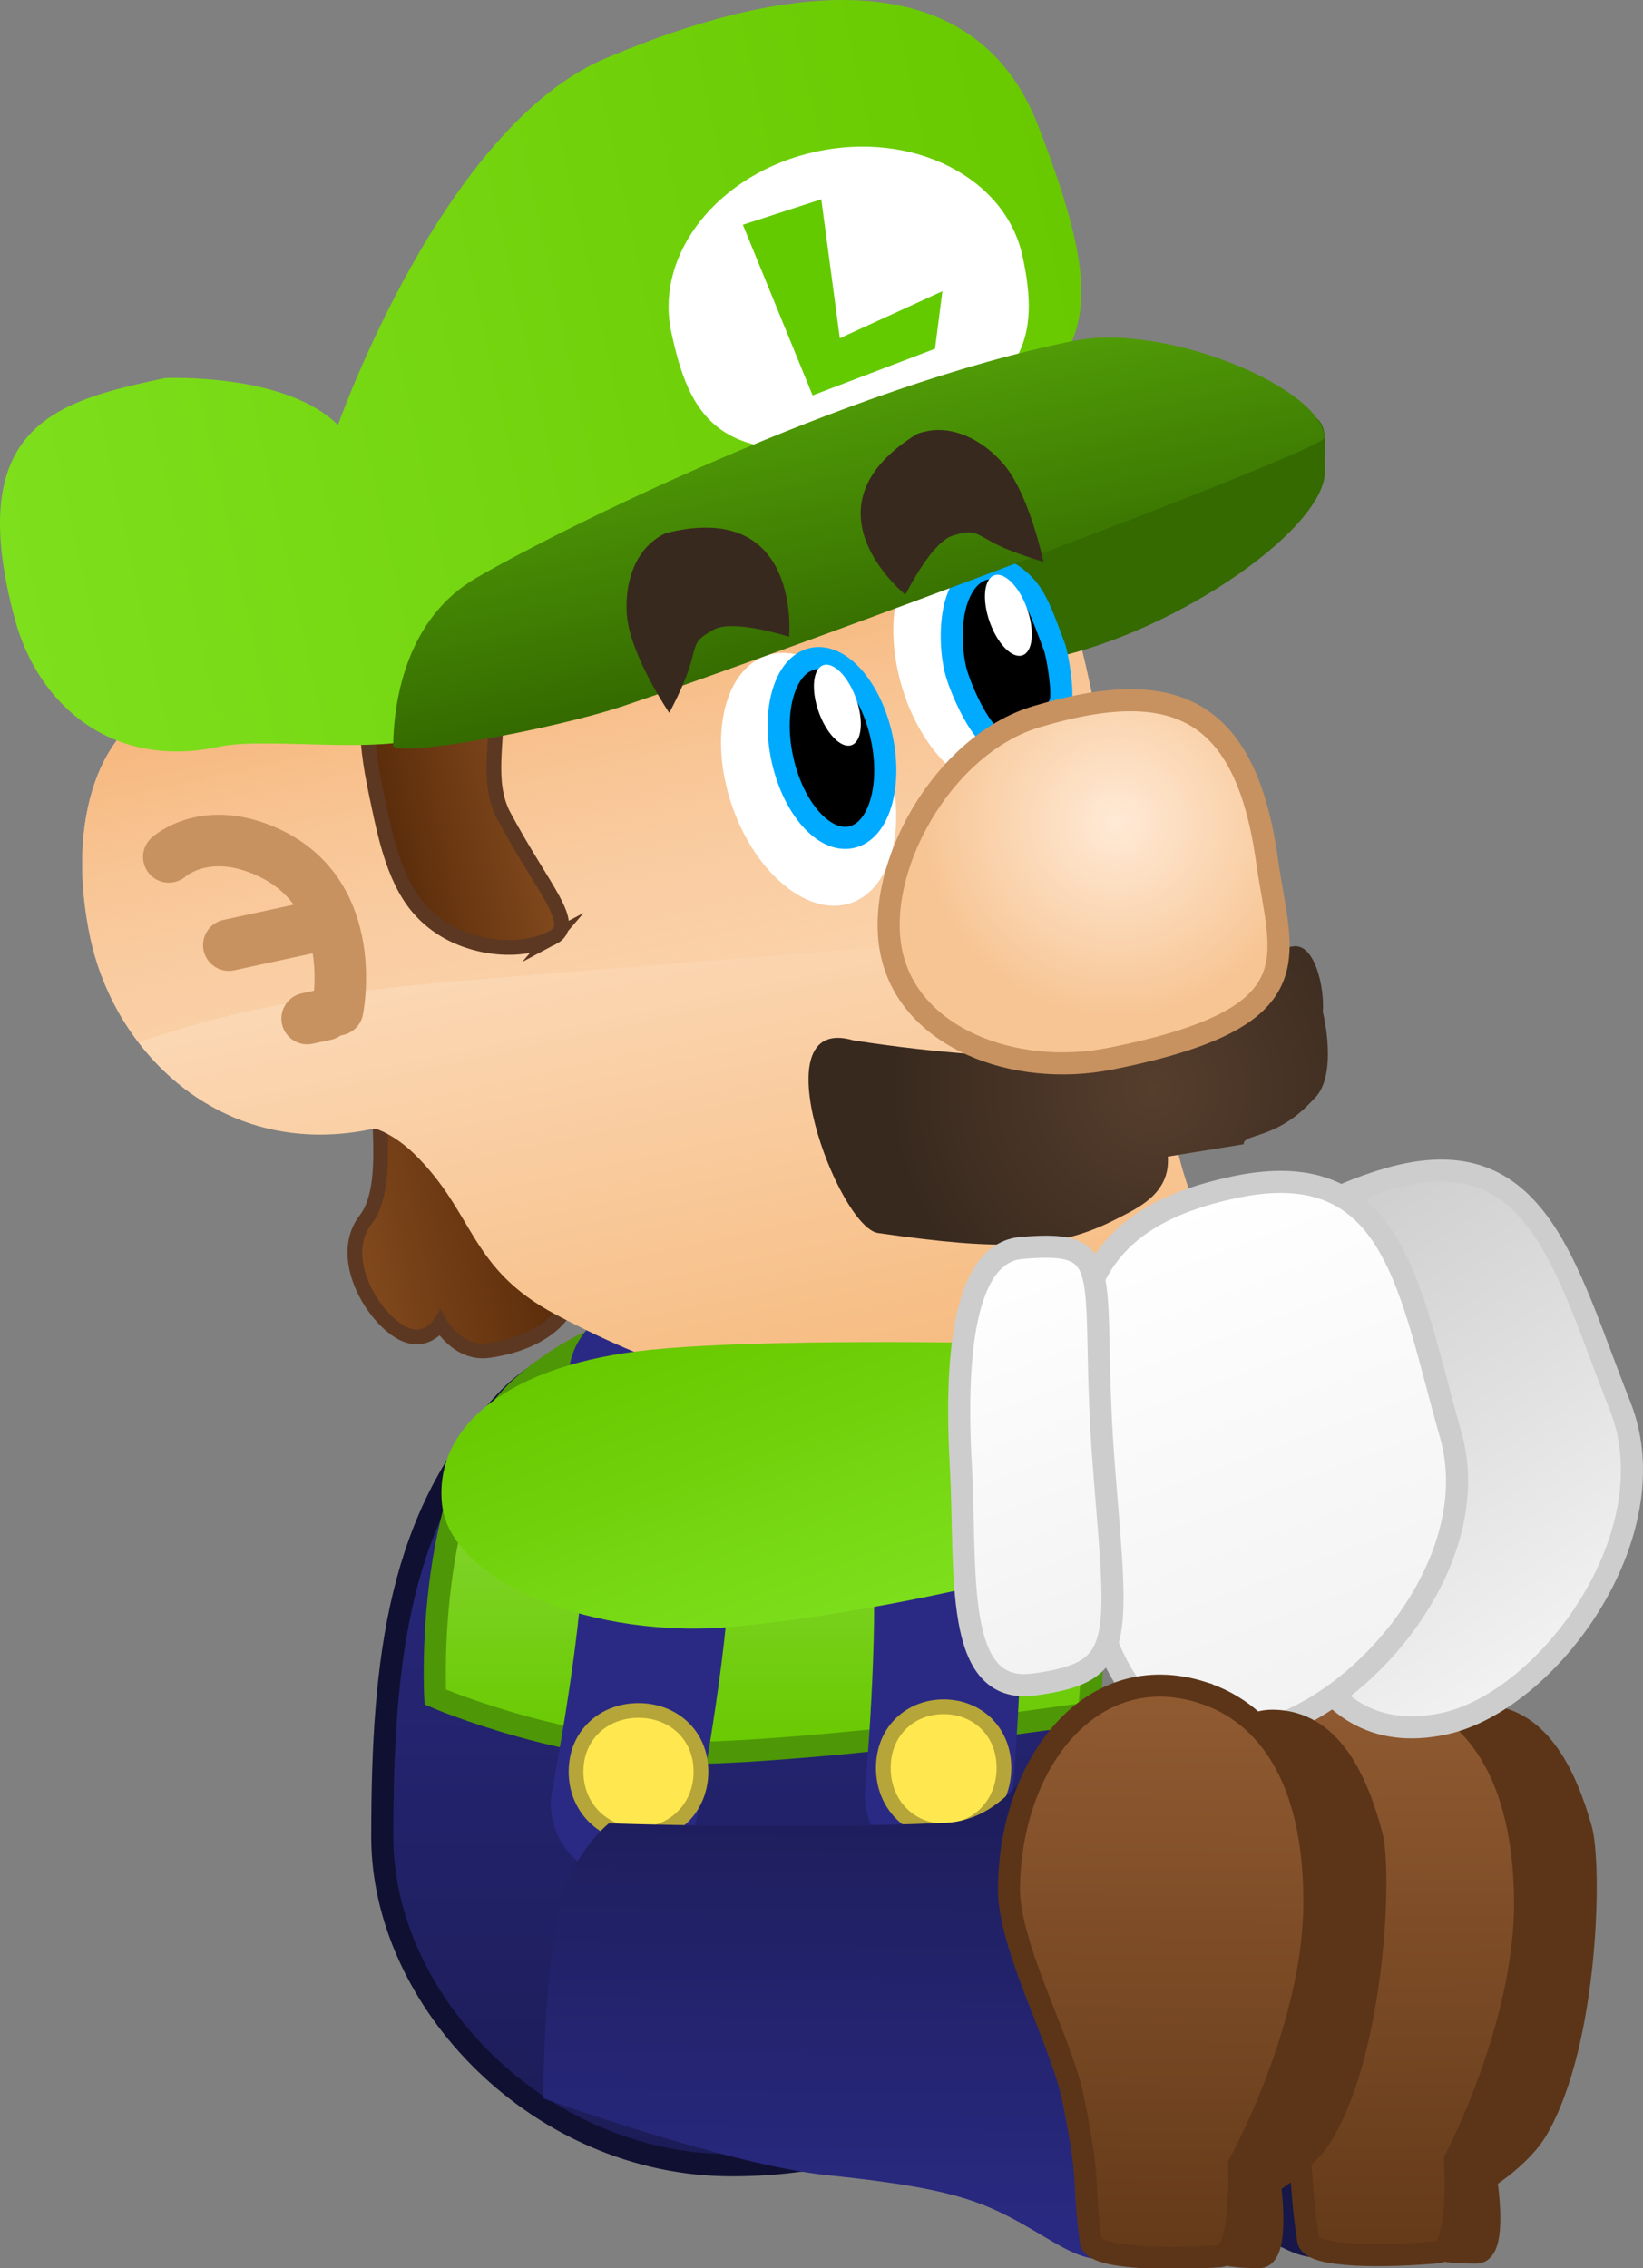 <svg version="1.1" xmlns="http://www.w3.org/2000/svg" xmlns:xlink="http://www.w3.org/1999/xlink" width="111.562" height="153.971" viewBox="0,0,111.562,153.971"><rect x="0" y="0" width="111.562" height="153.971" fill="#808080" stroke="none"/><defs><linearGradient x1="260.959" y1="232.011" x2="260.639" y2="197.275" gradientUnits="userSpaceOnUse" id="color-1"><stop offset="0" stop-color="#17174a"/><stop offset="1" stop-color="#17173a"/></linearGradient><linearGradient x1="280.671" y1="231.718" x2="280.314" y2="192.88" gradientUnits="userSpaceOnUse" id="color-2"><stop offset="0" stop-color="#643a19"/><stop offset="1" stop-color="#915b32"/></linearGradient><linearGradient x1="240" y1="180" x2="240" y2="180" gradientUnits="userSpaceOnUse" id="color-3"><stop offset="0" stop-color="#17174a"/><stop offset="1" stop-color="#17173a"/></linearGradient><linearGradient x1="240" y1="180" x2="240" y2="180" gradientUnits="userSpaceOnUse" id="color-4"><stop offset="0" stop-color="#643a19"/><stop offset="1" stop-color="#915b32"/></linearGradient><linearGradient x1="240" y1="180" x2="240" y2="180" gradientUnits="userSpaceOnUse" id="color-5"><stop offset="0" stop-color="#5ab500"/><stop offset="1" stop-color="#59a210"/></linearGradient><linearGradient x1="240" y1="180" x2="240" y2="180" gradientUnits="userSpaceOnUse" id="color-6"><stop offset="0" stop-color="#cecece"/><stop offset="1" stop-color="#f2f2f2"/></linearGradient><linearGradient x1="240" y1="180" x2="240" y2="180" gradientUnits="userSpaceOnUse" id="color-7"><stop offset="0" stop-color="#2a2a84"/><stop offset="1" stop-color="#1c1c57"/></linearGradient><linearGradient x1="240" y1="180" x2="240" y2="180" gradientUnits="userSpaceOnUse" id="color-8"><stop offset="0" stop-color="#98de53"/><stop offset="1" stop-color="#68c900"/></linearGradient><linearGradient x1="240" y1="180" x2="240" y2="180" gradientUnits="userSpaceOnUse" id="color-9"><stop offset="0" stop-color="#82491d"/><stop offset="1" stop-color="#5a2c0a"/></linearGradient><linearGradient x1="240" y1="180" x2="240" y2="180" gradientUnits="userSpaceOnUse" id="color-10"><stop offset="0" stop-color="#ffead6"/><stop offset="1" stop-color="#f5b677"/></linearGradient><linearGradient x1="240" y1="180" x2="240" y2="180" gradientUnits="userSpaceOnUse" id="color-11"><stop offset="0" stop-color="#f5b477"/><stop offset="1" stop-color="#f5b477" stop-opacity="0"/></linearGradient><radialGradient cx="240" cy="180" r="0" gradientUnits="userSpaceOnUse" id="color-12"><stop offset="0" stop-color="#563e2d"/><stop offset="1" stop-color="#38291e"/></radialGradient><linearGradient x1="240" y1="180" x2="240" y2="180" gradientUnits="userSpaceOnUse" id="color-13"><stop offset="0" stop-color="#5a2c0a"/><stop offset="1" stop-color="#82491d"/></linearGradient><radialGradient cx="240" cy="180" r="0" gradientUnits="userSpaceOnUse" id="color-14"><stop offset="0" stop-color="#ffead6"/><stop offset="1" stop-color="#f7c594"/></radialGradient><linearGradient x1="240" y1="180" x2="240" y2="180" gradientUnits="userSpaceOnUse" id="color-15"><stop offset="0" stop-color="#7edf1d"/><stop offset="1" stop-color="#68c900"/></linearGradient><linearGradient x1="240" y1="180" x2="240" y2="180" gradientUnits="userSpaceOnUse" id="color-16"><stop offset="0" stop-color="#f2f2f2"/><stop offset="1" stop-color="#ffffff"/></linearGradient><linearGradient x1="240" y1="180" x2="240" y2="180" gradientUnits="userSpaceOnUse" id="color-17"><stop offset="0" stop-color="#2a2a84"/><stop offset="1" stop-color="#1c1c57"/></linearGradient><linearGradient x1="240" y1="180" x2="240" y2="180" gradientUnits="userSpaceOnUse" id="color-18"><stop offset="0" stop-color="#643a19"/><stop offset="1" stop-color="#915b32"/></linearGradient><linearGradient x1="242.758" y1="171.227" x2="257.738" y2="193.884" gradientUnits="userSpaceOnUse" id="color-19"><stop offset="0" stop-color="#5ab500"/><stop offset="1" stop-color="#59a210"/></linearGradient><linearGradient x1="274.385" y1="162.187" x2="293.494" y2="191.088" gradientUnits="userSpaceOnUse" id="color-20"><stop offset="0" stop-color="#cecece"/><stop offset="1" stop-color="#f2f2f2"/></linearGradient><linearGradient x1="261.932" y1="167.435" x2="277.177" y2="190.494" gradientUnits="userSpaceOnUse" id="color-21"><stop offset="0" stop-color="#cecece"/><stop offset="1" stop-color="#f2f2f2"/></linearGradient><linearGradient x1="237.211" y1="170.026" x2="237.211" y2="225.617" gradientUnits="userSpaceOnUse" id="color-22"><stop offset="0" stop-color="#2a2a84"/><stop offset="1" stop-color="#1c1c57"/></linearGradient><linearGradient x1="239.1" y1="167.334" x2="239.1" y2="197.612" gradientUnits="userSpaceOnUse" id="color-23"><stop offset="0" stop-color="#98de53"/><stop offset="1" stop-color="#68c900"/></linearGradient><linearGradient x1="211.032" y1="162.639" x2="223.988" y2="159.83" gradientUnits="userSpaceOnUse" id="color-24"><stop offset="0" stop-color="#82491d"/><stop offset="1" stop-color="#5a2c0a"/></linearGradient><linearGradient x1="224.624" y1="120.595" x2="237.625" y2="180.562" gradientUnits="userSpaceOnUse" id="color-25"><stop offset="0" stop-color="#ffead6"/><stop offset="1" stop-color="#f5b677"/></linearGradient><linearGradient x1="224.624" y1="120.595" x2="230.766" y2="148.923" gradientUnits="userSpaceOnUse" id="color-26"><stop offset="0" stop-color="#f5b477"/><stop offset="1" stop-color="#f5b477" stop-opacity="0"/></linearGradient><linearGradient x1="213.328" y1="134.888" x2="223.57" y2="132.667" gradientUnits="userSpaceOnUse" id="color-27"><stop offset="0" stop-color="#5a2c0a"/><stop offset="1" stop-color="#82491d"/></linearGradient><linearGradient x1="186.536" y1="112.857" x2="260.662" y2="96.786" gradientUnits="userSpaceOnUse" id="color-28"><stop offset="0" stop-color="#7edf1d"/><stop offset="1" stop-color="#68c900"/></linearGradient><linearGradient x1="242.72" y1="105.549" x2="246.537" y2="123.156" gradientUnits="userSpaceOnUse" id="color-29"><stop offset="0" stop-color="#509b07"/><stop offset="1" stop-color="#346a00"/></linearGradient><radialGradient cx="265.553" cy="152.516" r="17.799" gradientUnits="userSpaceOnUse" id="color-30"><stop offset="0" stop-color="#563e2d"/><stop offset="1" stop-color="#38291e"/></radialGradient><radialGradient cx="263.063" cy="134.467" r="13.171" gradientUnits="userSpaceOnUse" id="color-31"><stop offset="0" stop-color="#ffead6"/><stop offset="1" stop-color="#f7c594"/></radialGradient><linearGradient x1="241.731" y1="191.018" x2="233.358" y2="168.487" gradientUnits="userSpaceOnUse" id="color-32"><stop offset="0" stop-color="#7edf1d"/><stop offset="1" stop-color="#68c900"/></linearGradient><linearGradient x1="278.583" y1="194.048" x2="266.209" y2="160.75" gradientUnits="userSpaceOnUse" id="color-33"><stop offset="0" stop-color="#f2f2f2"/><stop offset="1" stop-color="#ffffff"/></linearGradient><linearGradient x1="262.61" y1="191.485" x2="252.657" y2="164.703" gradientUnits="userSpaceOnUse" id="color-34"><stop offset="0" stop-color="#f2f2f2"/><stop offset="1" stop-color="#ffffff"/></linearGradient><linearGradient x1="246.496" y1="231.807" x2="246.861" y2="197.072" gradientUnits="userSpaceOnUse" id="color-35"><stop offset="0" stop-color="#2a2a84"/><stop offset="1" stop-color="#1c1c57"/></linearGradient><linearGradient x1="265.89" y1="231.9" x2="266.298" y2="193.062" gradientUnits="userSpaceOnUse" id="color-36"><stop offset="0" stop-color="#643a19"/><stop offset="1" stop-color="#915b32"/></linearGradient></defs><g transform="translate(-187.269,-78.635)"><g data-paper-data="{&quot;isPaintingLayer&quot;:true}" fill-rule="nonzero" stroke-linejoin="miter" stroke-miterlimit="10" stroke-dasharray="" stroke-dashoffset="0" style="mix-blend-mode: normal"><g data-paper-data="{&quot;origRot&quot;:0}" stroke-linecap="butt"><path d="M265.652,202.483c4.56,-0.292 6.3,-5.469 7.326,-5.318c4.153,0.611 7.093,2.555 9.108,9.411c2.496,8.493 1.991,15.188 -2.42,22.862c-3.005,5.227 -5.684,0.68 -11.398,-1.244c-2.05,-0.69 -4.728,-1.191 -10.146,-1.641c-6.774,-0.563 -19.135,-4.091 -19.135,-4.091c0,0 -0.86,-5.325 -0.988,-10.587c-0.071,-5.206 2.016,-10.407 2.016,-10.407c0,0 15.095,1.689 25.635,1.014z" data-paper-data="{&quot;origPos&quot;:null}" fill="url(#color-1)" stroke="none" stroke-width="0"/><path d="M287.782,195.113c3.898,-0.036 5.772,3.914 6.84,7.663c0.7,2.457 0.461,14.407 -2.957,20.367c-1.061,1.85 -3.494,3.368 -3.494,3.368c0,0 0.806,5.03 -0.651,5.028c-1.156,-0.001 -3.125,0.046 -3.736,-1.069c-2.627,-4.799 -2.726,-16.224 -2.777,-21.695c-0.069,-7.511 2.964,-13.628 6.775,-13.663z" data-paper-data="{&quot;origPos&quot;:null}" fill="#5c3518" stroke="#5c3518" stroke-width="1.5"/><path d="M282.868,193.274c4.576,1.325 7.879,5.861 7.957,14.352c0.078,8.491 -4.763,17.62 -4.763,17.62c0,0 0.38,6.144 -1.196,6.283c-3.262,0.287 -8.588,0.395 -8.773,-0.839c-0.685,-4.555 -0.059,-3.7 -1.389,-9.652c-0.861,-3.854 -4.6,-10.272 -4.637,-14.221c-0.078,-8.491 5.267,-15.724 12.801,-13.543z" data-paper-data="{&quot;origPos&quot;:null}" fill="url(#color-2)" stroke="#5c3518" stroke-width="1.5"/></g><g data-paper-data="{&quot;origRot&quot;:0}" stroke-linecap="butt"><path d="" data-paper-data="{&quot;origPos&quot;:null}" fill="url(#color-3)" stroke="none" stroke-width="0"/><path d="" data-paper-data="{&quot;origPos&quot;:null}" fill="#5c3518" stroke="#5c3518" stroke-width="1.5"/><path d="" data-paper-data="{&quot;origPos&quot;:null}" fill="url(#color-4)" stroke="#5c3518" stroke-width="1.5"/></g><g data-paper-data="{&quot;index&quot;:null,&quot;origRot&quot;:0}" stroke-linecap="butt"><path d="" data-paper-data="{&quot;origRot&quot;:0,&quot;origPos&quot;:null}" fill="url(#color-5)" stroke="none" stroke-width="0"/><g data-paper-data="{&quot;origPos&quot;:null}" fill="url(#color-6)" stroke="#cbcbcb" stroke-width="1.5"><path d="" data-paper-data="{&quot;origRot&quot;:0,&quot;origPos&quot;:null}"/><path d="" data-paper-data="{&quot;origRot&quot;:0,&quot;origPos&quot;:null}"/></g></g><g data-paper-data="{&quot;origPos&quot;:null,&quot;origRot&quot;:0}"><path d="" data-paper-data="{&quot;origPos&quot;:null}" fill="url(#color-7)" stroke="#101032" stroke-width="1.5" stroke-linecap="butt"/><path d="" data-paper-data="{&quot;origPos&quot;:null}" fill="url(#color-8)" stroke="#4e9707" stroke-width="1.5" stroke-linecap="butt"/><path d="" data-paper-data="{&quot;origPos&quot;:null,&quot;origRot&quot;:0}" fill="none" stroke="#2a2a84" stroke-width="10" stroke-linecap="round"/><path d="" data-paper-data="{&quot;origPos&quot;:null}" fill="none" stroke="#2a2a84" stroke-width="10" stroke-linecap="round"/><path d="" fill="#ffe84f" stroke="#b6a538" stroke-width="1" stroke-linecap="butt"/><path d="" fill="#ffe84f" stroke="#b6a538" stroke-width="1" stroke-linecap="butt"/></g><g data-paper-data="{&quot;origPos&quot;:null,&quot;origRot&quot;:0}"><path d="" data-paper-data="{&quot;origRot&quot;:0}" fill="url(#color-9)" stroke="#5c3822" stroke-width="1" stroke-linecap="butt"/><path d="" data-paper-data="{&quot;origPos&quot;:null}" fill="url(#color-10)" stroke="none" stroke-width="0" stroke-linecap="butt"/><path d="" fill="url(#color-11)" stroke="none" stroke-width="0" stroke-linecap="butt"/><path d="" data-paper-data="{&quot;origRot&quot;:0}" fill="#ffffff" stroke="none" stroke-width="0" stroke-linecap="butt"/><path d="" data-paper-data="{&quot;origRot&quot;:0}" fill="#ffffff" stroke="none" stroke-width="0" stroke-linecap="butt"/><path d="" data-paper-data="{&quot;origPos&quot;:null}" fill="#000000" stroke="#00aaff" stroke-width="1.5" stroke-linecap="butt"/><path d="" data-paper-data="{&quot;origPos&quot;:null}" fill="#000000" stroke="#00aaff" stroke-width="1.5" stroke-linecap="round"/><path d="" fill="url(#color-12)" stroke="none" stroke-width="0" stroke-linecap="butt"/><g fill="none" stroke="#c79260" stroke-width="3.5" stroke-linecap="round"><path d="" data-paper-data="{&quot;origPos&quot;:null}"/><path d="" data-paper-data="{&quot;origPos&quot;:null}"/><path d="" data-paper-data="{&quot;origPos&quot;:null}"/></g><path d="" data-paper-data="{&quot;origRot&quot;:0,&quot;origPos&quot;:null}" fill="#ffffff" stroke="#00aaff" stroke-width="0" stroke-linecap="butt"/><path d="" data-paper-data="{&quot;origRot&quot;:0,&quot;origPos&quot;:null}" fill="#ffffff" stroke="#00aaff" stroke-width="0" stroke-linecap="butt"/><path d="" data-paper-data="{&quot;origPos&quot;:null}" fill="url(#color-13)" stroke="#5c3822" stroke-width="1" stroke-linecap="butt"/><path d="" data-paper-data="{&quot;origPos&quot;:null}" fill="none" stroke="#5c3822" stroke-width="1" stroke-linecap="round"/><path d="" fill="url(#color-14)" stroke="#c79260" stroke-width="1.5" stroke-linecap="butt"/><path d="" fill="#38291e" stroke="none" stroke-width="0" stroke-linecap="butt"/><path d="" data-paper-data="{&quot;index&quot;:null,&quot;origRot&quot;:0}" fill="#38291e" stroke="none" stroke-width="0" stroke-linecap="butt"/></g><g data-paper-data="{&quot;origRot&quot;:0}" stroke-linecap="butt"><path d="" data-paper-data="{&quot;origRot&quot;:0}" fill="url(#color-15)" stroke="none" stroke-width="0"/><g data-paper-data="{&quot;origPos&quot;:null}" fill="url(#color-16)" stroke="#cbcbcb" stroke-width="1.5"><path d="" data-paper-data="{&quot;origRot&quot;:0,&quot;origPos&quot;:null}"/><path d="" data-paper-data="{&quot;origRot&quot;:0,&quot;origPos&quot;:null}"/></g></g><g data-paper-data="{&quot;origRot&quot;:0}" stroke-linecap="butt"><path d="" data-paper-data="{&quot;origPos&quot;:null}" fill="url(#color-17)" stroke="none" stroke-width="0"/><path d="" data-paper-data="{&quot;origPos&quot;:null}" fill="#5c3518" stroke="#5c3518" stroke-width="1.5"/><path d="" data-paper-data="{&quot;origPos&quot;:null}" fill="url(#color-18)" stroke="#5c3518" stroke-width="1.5"/></g><g data-paper-data="{&quot;index&quot;:null,&quot;origRot&quot;:0}" stroke-linecap="butt"><path d="M229.592,185.574c-1.055,-5.21 3.579,-9.9 13.119,-11.832c7.673,-1.554 22.962,-2.75 22.962,-2.75l2.987,15.671c0,0 -8.78,3.261 -18.321,5.193c-9.54,1.932 -19.692,-1.073 -20.747,-6.283z" data-paper-data="{&quot;origRot&quot;:0,&quot;origPos&quot;:null}" fill="url(#color-19)" stroke="none" stroke-width="0"/><g data-paper-data="{&quot;origPos&quot;:null}" stroke="#cdcdcd" stroke-width="1.5"><path d="M271.923,177.05c-1.44,-9.278 -0.777,-15.109 9.117,-18.243c10.595,-3.356 12.447,5.738 16.232,15.259c3.469,8.724 -4.92,20.06 -11.938,21.574c-9.674,2.087 -11.971,-9.312 -13.41,-18.59z" data-paper-data="{&quot;origRot&quot;:0,&quot;origPos&quot;:null}" fill="url(#color-20)"/><path d="M264.392,179.512c-1.121,-7.162 -1.309,-14.405 2.62,-15.145c6.73,-1.268 4.681,1.201 7.098,14.482c2.121,11.658 2.78,13.464 -3.289,14.916c-5.425,1.298 -5.308,-7.091 -6.429,-14.253z" data-paper-data="{&quot;origRot&quot;:0,&quot;origPos&quot;:null}" fill="url(#color-21)"/></g></g><g data-paper-data="{&quot;origPos&quot;:null}"><path d="M261.188,195.598c0.335,23.368 -11.23,30.019 -24.238,30.019c-13.008,0 -23.724,-11.078 -23.724,-22.294c0,-12.167 1.129,-21.852 8.412,-29.596c5.426,-5.769 13.246,-3.072 20.28,-3.072c13.008,0 18.942,2.036 19.271,24.942z" data-paper-data="{&quot;origPos&quot;:null}" fill="url(#color-22)" stroke="#101032" stroke-width="1.5" stroke-linecap="butt"/><path d="M261.188,194.936c0,0 -14.769,2.207 -25.18,2.649c-9.55,0.405 -19.185,-3.752 -19.185,-3.752c0,0 -0.845,-15.225 5.982,-21.146c4.467,-3.873 9.49,-5.142 15.944,-5.342c6.454,-0.2 13.471,2.361 16.72,5.752c7.674,8.011 5.72,21.839 5.72,21.839z" data-paper-data="{&quot;origPos&quot;:null}" fill="url(#color-23)" stroke="#4e9707" stroke-width="1.5" stroke-linecap="butt"/><path d="M249.29,171.639c0,0 1.833,7.549 2.203,12.088c0.475,5.83 -0.497,16.785 -0.497,16.785" data-paper-data="{&quot;origPos&quot;:null,&quot;origRot&quot;:0}" fill="none" stroke="#2a2a84" stroke-width="10" stroke-linecap="round"/><path d="M230.869,172.201c0,0 1.062,7.791 0.974,12.354c-0.113,5.86 -2.173,16.562 -2.173,16.562" data-paper-data="{&quot;origPos&quot;:null}" fill="none" stroke="#2a2a84" stroke-width="10" stroke-linecap="round"/><path d="M226.383,198.894c0,-2.499 1.899,-4.15 4.241,-4.15c2.342,0 4.241,1.651 4.241,4.15c0,2.499 -1.899,4.275 -4.241,4.275c-2.342,0 -4.241,-1.776 -4.241,-4.275z" fill="#ffe84f" stroke="#b6a538" stroke-width="1" stroke-linecap="butt"/><path d="M247.248,198.644c0,-2.499 1.833,-4.15 4.095,-4.15c2.262,0 4.095,1.651 4.095,4.15c0,2.499 -1.833,4.275 -4.095,4.275c-2.262,0 -4.095,-1.776 -4.095,-4.275z" fill="#ffe84f" stroke="#b6a538" stroke-width="1" stroke-linecap="butt"/></g><g data-paper-data="{&quot;origPos&quot;:null,&quot;origRot&quot;:0}"><path d="M217.163,168.474c0,0 -1.084,1.763 -3.005,0.394c-1.921,-1.369 -3.9,-5.069 -2.063,-7.439c2.198,-2.835 -0.142,-10.261 1.779,-8.892c0,0 6.235,-0.018 7.477,3.49c0,0 4.772,9.873 4.103,11.762c0,0 -1.111,1.966 -4.997,2.522c-2.106,0.301 -3.294,-1.837 -3.294,-1.837z" data-paper-data="{&quot;origRot&quot;:0,&quot;origPos&quot;:null}" fill="url(#color-24)" stroke="#5c3822" stroke-width="1" stroke-linecap="butt"/><path d="M210.853,127.223c4.429,0.07 35.938,-10.01 41.668,-10.923c8.478,-1.351 7.802,6.713 10.207,14.954c2.766,9.475 2.923,21.101 5.098,27.604c2.332,6.975 2.487,10.861 -2.498,15.536c-15.498,4.34 -13.499,0.205 -21.23,-0.601c-6.601,-0.926 -11.33,-1.805 -19.097,-5.927c-5.896,-3.129 -5.477,-6.873 -9.599,-10.898c-1.263,-1.234 -2.558,-1.757 -2.748,-1.716c-10.135,2.197 -17.522,-4.967 -19.238,-12.883c-1.716,-7.916 0.509,-15.118 6.177,-16.347c5.667,-1.229 9.72,1.177 11.26,1.201z" data-paper-data="{&quot;origPos&quot;:null}" fill="url(#color-25)" stroke="none" stroke-width="0" stroke-linecap="butt"/><path d="M210.853,127.223c4.429,0.07 35.938,-10.01 41.668,-10.923c8.478,-1.351 7.802,6.713 10.207,14.954c0.955,3.27 1.599,6.796 2.122,10.279c-15.396,1.204 -30.791,2.413 -46.182,3.674c-5.852,0.48 -14.476,1.5 -21.997,4.198c-1.594,-2.086 -2.711,-4.523 -3.255,-7.036c-1.716,-7.916 0.509,-15.118 6.177,-16.347c5.667,-1.229 9.72,1.177 11.26,1.201z" data-paper-data="{&quot;origPos&quot;:null}" fill="url(#color-26)" stroke="none" stroke-width="0" stroke-linecap="butt"/><path d="M277.232,110.495c0.249,3.828 -9.798,10.924 -18.506,12.812c-7.017,1.521 -6.709,-5.457 -7.481,-9.02c-0.772,-3.562 13.147,-5.767 20.164,-7.288c7.017,-1.521 5.662,1.018 5.823,3.496z" data-paper-data="{&quot;origPos&quot;:null}" fill="#346a00" stroke="none" stroke-width="0" stroke-linecap="butt"/><path d="M259.045,122.102c1.38,4.703 0.136,9.209 -2.778,10.065c-2.915,0.855 -6.396,-2.264 -7.777,-6.967c-1.38,-4.703 -0.136,-9.209 2.778,-10.065c2.915,-0.855 6.396,2.264 7.777,6.967z" data-paper-data="{&quot;origPos&quot;:null,&quot;origRot&quot;:0}" fill="#ffffff" stroke="none" stroke-width="0" stroke-linecap="butt"/><path d="M224.815,142.27c-2.238,1.178 -5.444,0.73 -7.516,-0.606c-2.071,-1.336 -3.222,-3.317 -4.13,-7.504c-0.908,-4.187 -1.803,-8.239 0.791,-8.902c10.922,-2.793 5.078,4.184 7.517,8.752c2.681,5.02 5.07,7.349 3.337,8.261z" fill="url(#color-27)" stroke="#5c3822" stroke-width="1" stroke-linecap="butt"/><path d="M247.378,129.753c1.589,4.637 0.549,9.194 -2.325,10.179c-2.873,0.985 -6.491,-1.975 -8.081,-6.612c-1.589,-4.637 -0.549,-9.194 2.325,-10.179c2.873,-0.985 6.491,1.975 8.081,6.612z" data-paper-data="{&quot;origPos&quot;:null,&quot;origRot&quot;:0}" fill="#ffffff" stroke="none" stroke-width="0" stroke-linecap="butt"/><path d="M242.447,123.35c0.93,-0.202 1.92,0.295 2.769,1.259c0.848,0.964 1.554,2.397 1.917,4.069c0.363,1.672 0.313,3.269 -0.059,4.498c-0.373,1.229 -1.068,2.091 -1.999,2.293c-0.93,0.202 -1.92,-0.295 -2.769,-1.259c-0.848,-0.964 -1.554,-2.397 -1.917,-4.069c-0.363,-1.672 -0.313,-3.269 0.059,-4.498c0.373,-1.229 1.068,-2.091 1.999,-2.293z" data-paper-data="{&quot;origPos&quot;:null}" fill="#000000" stroke="#00aaff" stroke-width="1.5" stroke-linecap="butt"/><path d="M254.188,117.244c0.93,-0.202 1.92,0.295 2.769,1.259c0.848,0.964 1.373,2.674 1.917,4.069c0.195,0.509 0.651,3.244 0.378,3.791c-0.35,0.666 -0.071,2.534 -0.722,2.927c-1.172,0.52 -2.466,-0.119 -3.678,-0.508c-1.067,-0.362 -2.466,-3.615 -2.722,-4.749c-0.331,-1.464 -0.313,-3.269 0.059,-4.498c0.373,-1.229 1.068,-2.091 1.999,-2.293z" data-paper-data="{&quot;origPos&quot;:null}" fill="#000000" stroke="#00aaff" stroke-width="1.5" stroke-linecap="round"/><path d="M257.72,87.072c5.509,14.098 2.866,15.54 -3.968,21.917c-9.957,9.292 -25.212,11.155 -36.279,19.094c-2.906,2.084 -11.811,0.481 -15.306,1.239c-7.148,1.55 -12.289,-2.684 -13.903,-8.705c-3.561,-13.28 3.036,-14.765 10.184,-16.315c0,0 8.149,-0.402 11.771,3.183c0,0 7.083,-20.178 18.142,-24.879c14.236,-6.051 25.402,-5.658 29.358,4.466z" data-paper-data="{&quot;origPos&quot;:null}" fill="url(#color-28)" stroke="none" stroke-width="0" stroke-linecap="butt"/><path d="M256.698,96.017c1.159,5.343 0.6,9.674 -9.825,12.26c-11.006,2.731 -12.862,-1.747 -14.021,-7.09c-1.158,-5.343 3.24,-10.833 9.825,-12.26c6.585,-1.428 12.862,1.747 14.021,7.09z" data-paper-data="{&quot;origPos&quot;:null}" fill="#ffffff" stroke="none" stroke-width="0" stroke-linecap="butt"/><path d="M277.178,108.358c-0.014,0.881 -37.072,14.689 -47.526,18.183c-5.081,1.698 -15.701,3.566 -15.687,2.685c0.05,-3.258 0.994,-8.652 5.623,-11.349c5.594,-3.259 25.112,-12.996 40.611,-16.109c6.336,-1.273 17.03,3.332 16.98,6.59z" data-paper-data="{&quot;origPos&quot;:null}" fill="url(#color-29)" stroke="none" stroke-width="0" stroke-linecap="butt"/><path d="M242.445,105.474l-4.734,-11.582l5.325,-1.729l1.258,9.43l6.965,-3.189l-0.501,3.904z" data-paper-data="{&quot;origPos&quot;:null}" fill="#64ca00" stroke="none" stroke-width="0" stroke-linecap="butt"/><path d="M266.567,157.145c0.177,2.569 -2.144,3.537 -3.474,4.227c-4.058,2.104 -7.842,2.166 -16.203,0.963c-2.707,-0.389 -8.135,-14.947 -1.695,-13.085c0,0 12.695,2.114 18.459,0.517c0,0 8.464,-6.451 11.426,-6.891c1.469,-0.218 2.136,2.814 2.012,4.446c0,0 1.114,4.422 -0.671,5.974c-2.46,2.727 -4.752,2.268 -4.701,3.012z" data-paper-data="{&quot;origPos&quot;:null}" fill="url(#color-30)" stroke="none" stroke-width="0" stroke-linecap="butt"/><path d="M273.304,137.066c0.914,6.574 3.459,10.634 -10.645,13.436c-6.5,1.291 -13.607,-1.406 -14.85,-7.141c-1.243,-5.735 3.47,-14.167 9.818,-16.07c9.25,-2.773 14.216,-0.742 15.677,9.775z" data-paper-data="{&quot;origPos&quot;:null}" fill="url(#color-31)" stroke="#c79260" stroke-width="1.5" stroke-linecap="butt"/><g data-paper-data="{&quot;origPos&quot;:null}" fill="none" stroke="#c79260" stroke-width="3.5" stroke-linecap="round"><path d="M198.732,136.804c0,0 2.529,-2.319 6.856,-0.259c6.205,2.954 4.604,10.638 4.604,10.638" data-paper-data="{&quot;origPos&quot;:null}"/><path d="M202.807,142.791l5.864,-1.271" data-paper-data="{&quot;origPos&quot;:null}"/><path d="M208.127,147.777l1.257,-0.272" data-paper-data="{&quot;origPos&quot;:null}"/></g><path d="M235.711,121.388c-1.258,0.692 -1.153,0.869 -1.536,2.252c-0.396,1.427 -1.462,3.386 -1.462,3.386c0,0 -2.194,-3.236 -2.764,-5.867c-0.387,-1.787 -0.092,-5.111 2.527,-6.333c9.247,-2.333 8.375,7.036 8.375,7.036c0,0 -3.827,-1.24 -5.139,-0.475z" data-paper-data="{&quot;origPos&quot;:null}" fill="#38291e" stroke="none" stroke-width="0" stroke-linecap="butt"/><path d="M251.985,114.988c-1.463,0.408 -3.238,4.019 -3.238,4.019c0,0 -7.331,-5.899 0.783,-10.91c2.7,-1.028 5.292,1.075 6.304,2.597c1.491,2.242 2.285,6.07 2.285,6.07c0,0 -2.149,-0.599 -3.448,-1.309c-1.26,-0.688 -1.313,-0.886 -2.686,-0.466z" data-paper-data="{&quot;origPos&quot;:null,&quot;index&quot;:null,&quot;origRot&quot;:0}" fill="#38291e" stroke="none" stroke-width="0" stroke-linecap="butt"/><path d="M243.165,123.792c0.35,-0.124 0.775,0.067 1.18,0.477c0.404,0.409 0.787,1.037 1.052,1.786c0.265,0.749 0.364,1.477 0.308,2.05c-0.056,0.573 -0.265,0.989 -0.616,1.113c-0.35,0.124 -0.775,-0.067 -1.18,-0.477c-0.404,-0.409 -0.787,-1.037 -1.052,-1.786c-0.265,-0.749 -0.364,-1.477 -0.308,-2.05c0.056,-0.573 0.265,-0.989 0.616,-1.113z" data-paper-data="{&quot;origPos&quot;:null,&quot;origRot&quot;:0}" fill="#ffffff" stroke="#00aaff" stroke-width="0" stroke-linecap="butt"/><path d="M254.778,117.691c0.35,-0.124 0.775,0.067 1.18,0.477c0.404,0.409 0.787,1.037 1.052,1.786c0.265,0.749 0.364,1.477 0.308,2.05c-0.056,0.573 -0.265,0.989 -0.616,1.113c-0.35,0.124 -0.775,-0.067 -1.18,-0.477c-0.404,-0.409 -0.787,-1.037 -1.052,-1.786c-0.265,-0.749 -0.364,-1.477 -0.308,-2.05c0.056,-0.573 0.265,-0.989 0.616,-1.113z" data-paper-data="{&quot;origPos&quot;:null,&quot;origRot&quot;:0}" fill="#ffffff" stroke="#00aaff" stroke-width="0" stroke-linecap="butt"/></g><g data-paper-data="{&quot;origRot&quot;:0}" stroke-linecap="butt"><path d="M231.513,170.255c7.79,-0.782 23.122,-0.448 23.122,-0.448l1.41,15.891c0,0 -9.062,2.37 -18.747,3.342c-9.685,0.972 -19.487,-3.03 -20.018,-8.319c-0.531,-5.289 4.547,-9.494 14.233,-10.466z" data-paper-data="{&quot;origRot&quot;:0,&quot;origPos&quot;:null}" fill="url(#color-32)" stroke="none" stroke-width="0"/><g data-paper-data="{&quot;origPos&quot;:null}" stroke="#cdcdcd" stroke-width="1.5"><path d="M271.139,159.215c10.877,-2.283 11.813,6.95 14.631,16.8c2.583,9.027 -6.895,19.47 -14.029,20.277c-9.834,1.112 -10.983,-10.459 -11.491,-19.834c-0.508,-9.375 0.733,-15.111 10.889,-17.243z" data-paper-data="{&quot;origRot&quot;:0,&quot;origPos&quot;:null}" fill="url(#color-33)"/><path d="M256.628,163.349c6.823,-0.591 4.538,1.662 5.619,15.117c0.949,11.811 1.424,13.674 -4.759,14.514c-5.528,0.751 -4.575,-7.585 -4.977,-14.822c-0.402,-7.238 0.133,-14.464 4.117,-14.809z" data-paper-data="{&quot;origRot&quot;:0,&quot;origPos&quot;:null}" fill="url(#color-34)"/></g></g><g data-paper-data="{&quot;origRot&quot;:0}" stroke-linecap="butt"><path d="M251.45,202.374c4.565,-0.202 6.406,-5.344 7.43,-5.172c4.14,0.693 7.042,2.694 8.921,9.588c2.328,8.54 1.692,15.224 -2.87,22.81c-3.107,5.167 -5.696,0.568 -11.371,-1.468c-2.036,-0.731 -4.704,-1.284 -10.112,-1.841c-6.761,-0.696 -19.293,-5.22 -19.293,-5.22c0,0 0.018,-7.583 0.992,-12.586c0.768,-3.948 3.471,-6.08 3.471,-6.08c0,0 12.28,0.435 22.832,-0.032z" data-paper-data="{&quot;origPos&quot;:null}" fill="url(#color-35)" stroke="none" stroke-width="0"/><path d="M273.721,195.442c3.898,0.041 5.693,4.027 6.688,7.796c0.652,2.47 0.177,14.413 -3.358,20.305c-1.097,1.829 -3.56,3.298 -3.56,3.298c0,0 0.707,5.044 -0.75,5.015c-1.156,-0.024 -3.126,-0.015 -3.714,-1.142c-2.532,-4.85 -2.406,-16.274 -2.349,-21.745c0.079,-7.511 3.232,-13.567 7.042,-13.527z" data-paper-data="{&quot;origPos&quot;:null}" fill="#5c3518" stroke="#5c3518" stroke-width="1.5"/><path d="M268.844,193.506c4.549,1.414 7.762,6.015 7.673,14.506c-0.089,8.491 -5.109,17.522 -5.109,17.522c0,0 0.259,6.15 -1.319,6.258c-3.267,0.223 -8.594,0.226 -8.755,-1.011c-0.595,-4.568 0.013,-3.7 -1.199,-9.678c-0.785,-3.87 -4.397,-10.36 -4.356,-14.309c0.089,-8.491 5.576,-15.617 13.065,-13.289z" data-paper-data="{&quot;origPos&quot;:null}" fill="url(#color-36)" stroke="#5c3518" stroke-width="1.5"/></g></g></g></svg>